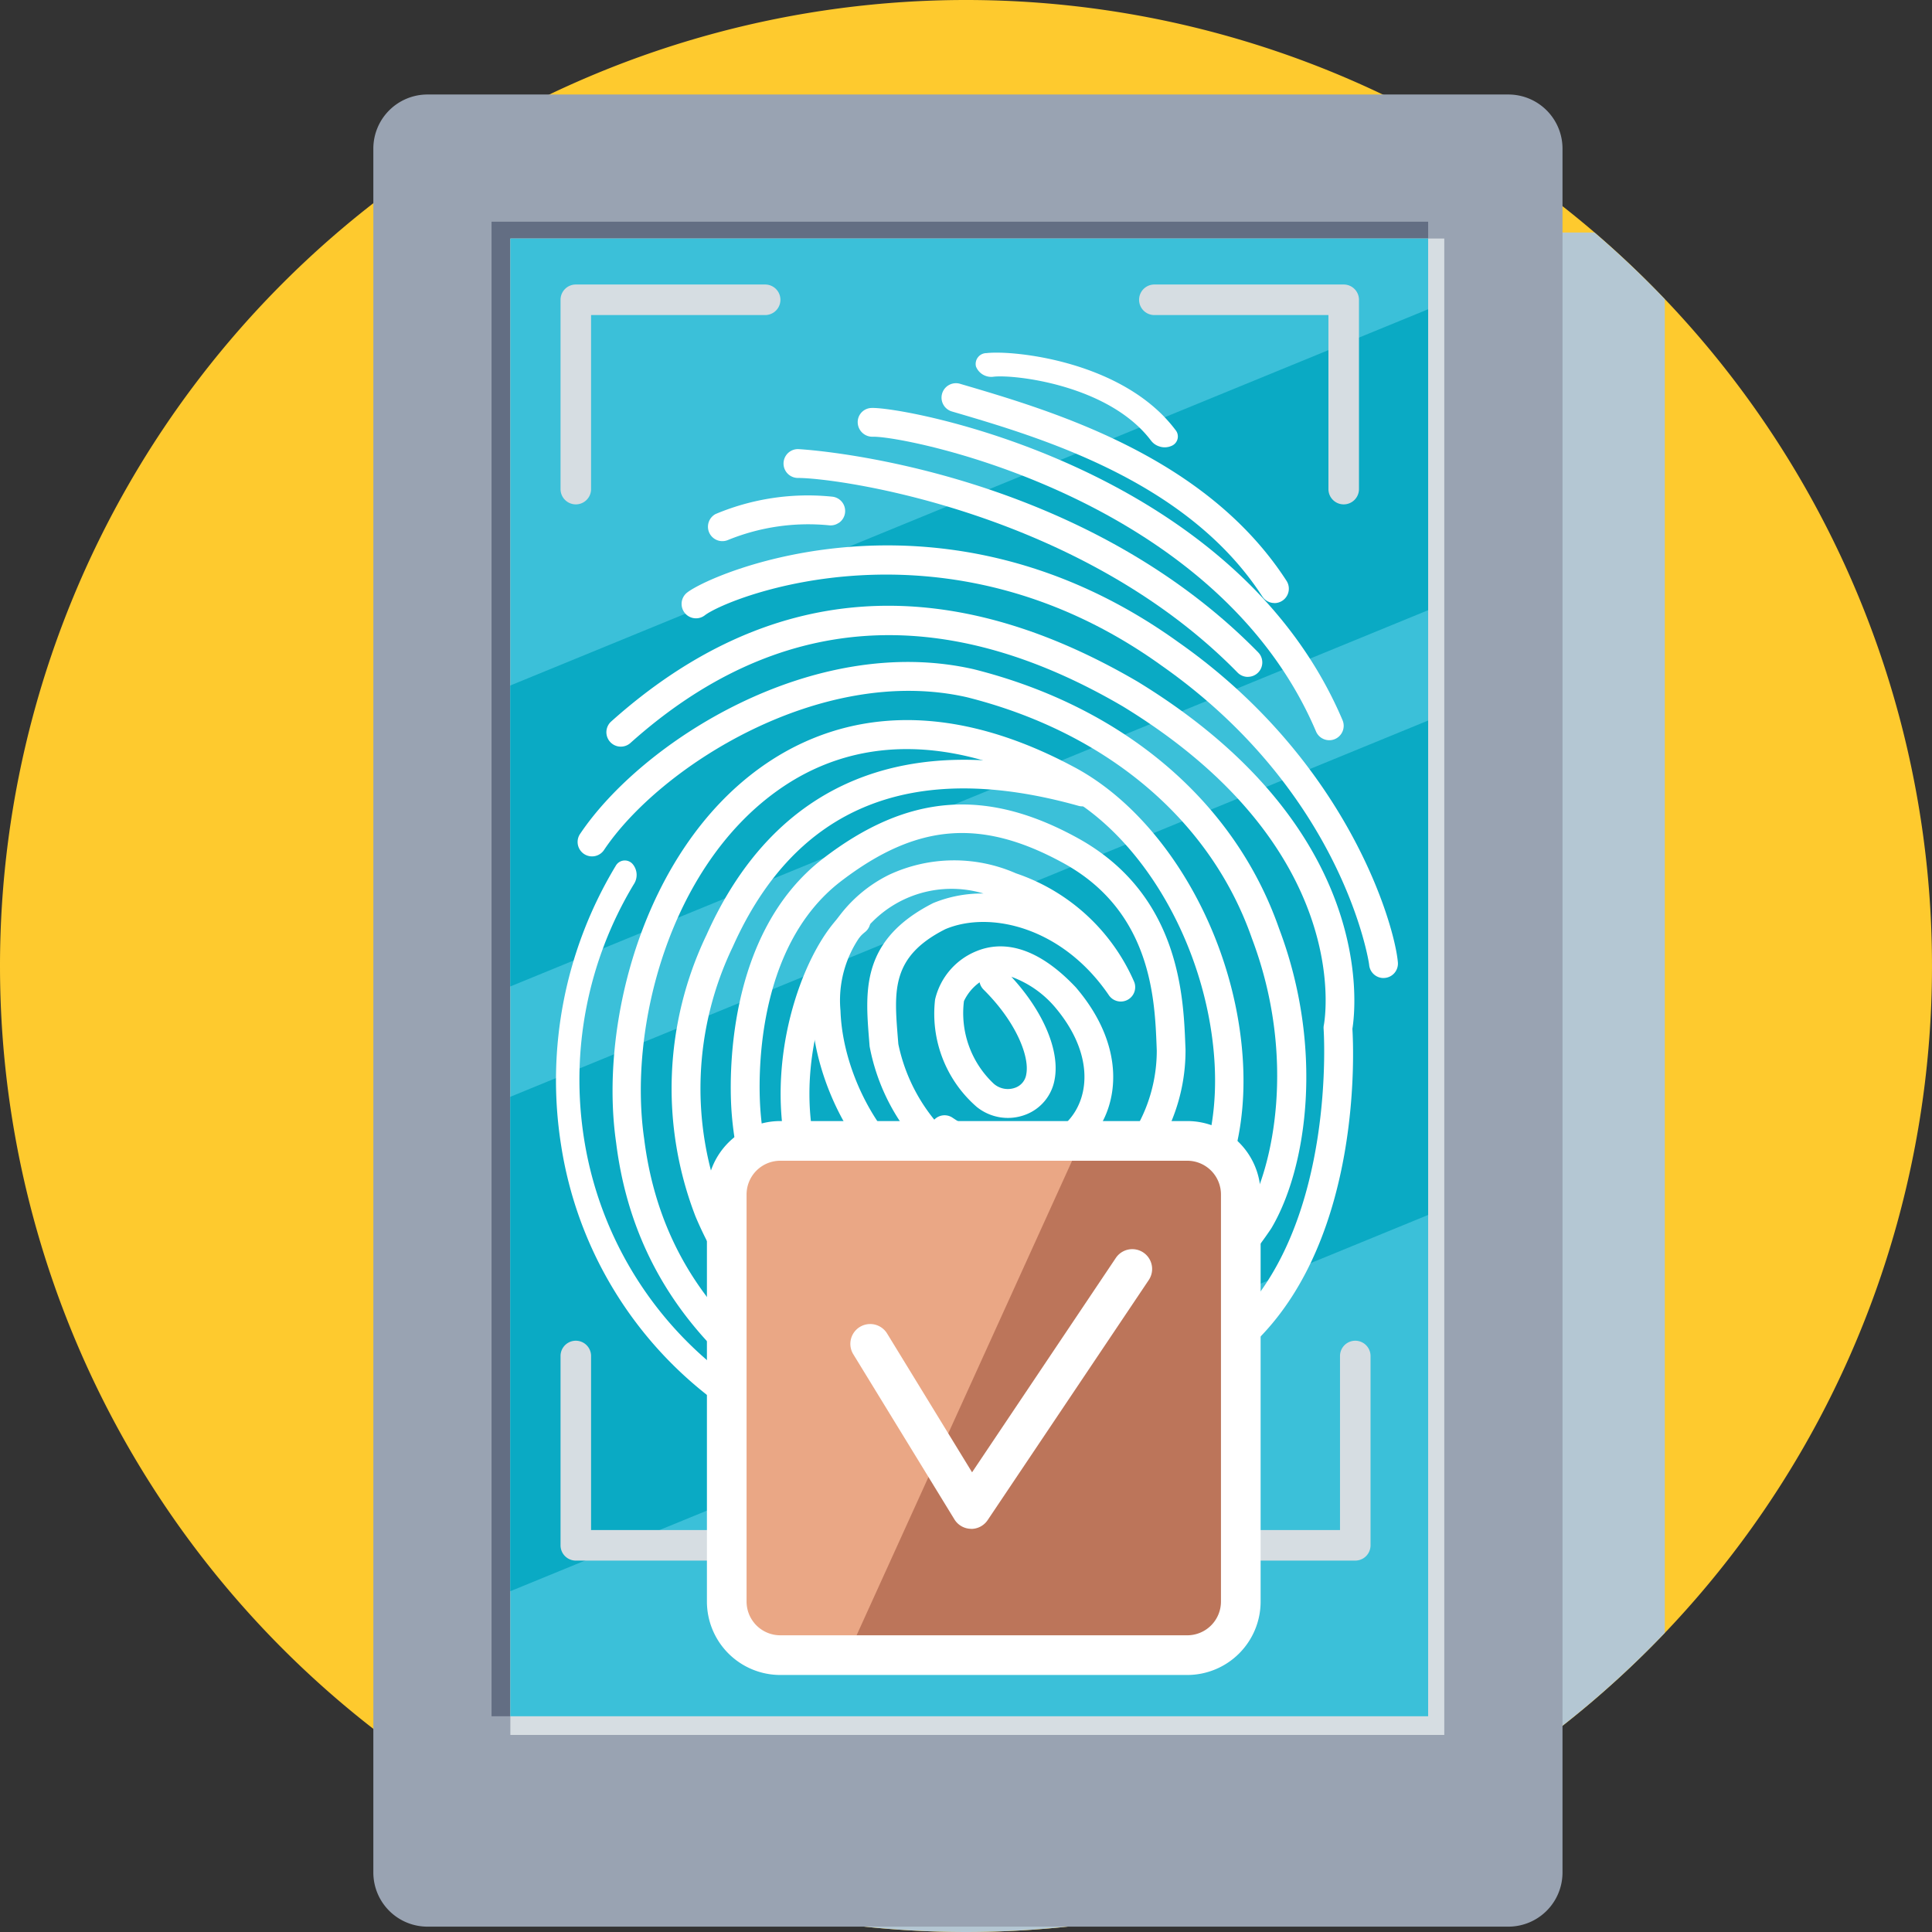 <svg xmlns="http://www.w3.org/2000/svg" width="77.95" height="77.95" viewBox="0 0 77.95 77.95">
  <rect x="0" y="0" width="77.95" height="77.95" fill="#333333" stroke="none"/>
  <g id="Grupo_148504" data-name="Grupo 148504" transform="translate(11698.296 12232.614)">
    <g id="Grupo_148449" data-name="Grupo 148449" transform="translate(-14375.364 -13812.154)">
      <path id="Trazado_205901" data-name="Trazado 205901" d="M2716.043,1579.54a38.975,38.975,0,1,1-38.975,38.975,38.98,38.98,0,0,1,38.975-38.975Z" fill="#feca2e" fill-rule="evenodd"/>
    </g>
    <g id="Grupo_148450" data-name="Grupo 148450" transform="translate(-14375.364 -13812.154)">
      <path id="Trazado_205902" data-name="Trazado 205902" d="M2744.238,1591.61v53.81a38.974,38.974,0,0,1-47.979,6.677v-60.99a2.185,2.185,0,0,1,2.185-2.185H2741.4q1.485,1.273,2.836,2.688Z" fill="#b4c7d3" fill-rule="evenodd"/>
    </g>
    <g id="Grupo_148451" data-name="Grupo 148451" transform="translate(-14375.364 -13812.154)">
      <path id="Trazado_205903" data-name="Trazado 205903" d="M2740.11,1585.537v69.552a2.185,2.185,0,0,1-2.184,2.185h-43.61a2.185,2.185,0,0,1-2.185-2.185v-69.552a2.184,2.184,0,0,1,2.185-2.184h43.61a2.184,2.184,0,0,1,2.184,2.185Z" fill="#99a3b2" fill-rule="evenodd"/>
    </g>
    <g id="Grupo_148452" data-name="Grupo 148452" transform="translate(-14375.364 -13812.154)">
      <path id="Trazado_205904" data-name="Trazado 205904" d="M2734.689,1648.785v-60.3H2696.9v60.3Z" fill="#636e83" fill-rule="evenodd"/>
    </g>
    <g id="Grupo_148453" data-name="Grupo 148453" transform="translate(-14375.364 -13812.154)">
      <path id="Trazado_205905" data-name="Trazado 205905" d="M2735.34,1649.539v-60.375h-37.681v60.375Z" fill="#d6dde2" fill-rule="evenodd"/>
    </g>
    <g id="Grupo_148454" data-name="Grupo 148454" transform="translate(-14375.364 -13812.154)">
      <path id="Trazado_205906" data-name="Trazado 205906" d="M2734.689,1648.785v-59.621h-37.031v59.621Z" fill="#3bc0d9" fill-rule="evenodd"/>
    </g>
    <g id="Grupo_148455" data-name="Grupo 148455" transform="translate(-14375.364 -13812.154)">
      <path id="Trazado_205907" data-name="Trazado 205907" d="M2734.689,1628.559v-19.948l-37.031,15.181v19.948l37.031-15.181Zm0-24.4v-12.142l-37.031,15.18v12.143l37.031-15.181Z" fill="#0aaac4" fill-rule="evenodd"/>
    </g>
    <g id="Grupo_148456" data-name="Grupo 148456" transform="translate(-14375.364 -13812.154)">
      <path id="Trazado_205908" data-name="Trazado 205908" d="M2710.909,1600.636a.576.576,0,0,1-.377.1,8.591,8.591,0,0,0-4.089.59.581.581,0,0,1-.5-1.048,9.606,9.606,0,0,1,4.693-.7.581.581,0,0,1,.276,1.06Z" fill="#fff" fill-rule="evenodd"/>
    </g>
    <g id="Grupo_148457" data-name="Grupo 148457" transform="translate(-14375.364 -13812.154)">
      <path id="Trazado_205909" data-name="Trazado 205909" d="M2728.486,1603.87a.58.58,0,0,1-.488-.266c-3.023-4.674-8.96-6.417-12.508-7.458a.582.582,0,1,1,.329-1.116c3.7,1.086,9.9,2.907,13.155,7.943a.582.582,0,0,1-.488.9Z" fill="#fff" fill-rule="evenodd"/>
    </g>
    <g id="Grupo_148458" data-name="Grupo 148458" transform="translate(-14375.364 -13812.154)">
      <path id="Trazado_205910" data-name="Trazado 205910" d="M2730.7,1609.405a.581.581,0,0,1-.535-.353c-4.006-9.421-16.413-11.891-17.838-11.891h-.06a.59.59,0,0,1-.591-.541.57.57,0,0,1,.512-.617c1.068-.113,14.651,2.252,19.047,12.593a.582.582,0,0,1-.307.763.573.573,0,0,1-.228.046Z" fill="#fff" fill-rule="evenodd"/>
    </g>
    <g id="Grupo_148459" data-name="Grupo 148459" transform="translate(-14375.364 -13812.154)">
      <path id="Trazado_205911" data-name="Trazado 205911" d="M2727.415,1606.85a.578.578,0,0,1-.416-.175c-6.346-6.486-16.083-7.851-17.736-7.851a.582.582,0,1,1,0-1.164c.106,0,11.141.611,18.568,8.2a.581.581,0,0,1-.416.988Z" fill="#fff" fill-rule="evenodd"/>
    </g>
    <g id="Grupo_148460" data-name="Grupo 148460" transform="translate(-14375.364 -13812.154)">
      <path id="Trazado_205912" data-name="Trazado 205912" d="M2723.865,1597.558a.669.669,0,0,1-.35-.232c-1.7-2.261-5.532-2.683-6.358-2.587a.663.663,0,0,1-.711-.41.437.437,0,0,1,.426-.542c1.074-.125,5.524.313,7.622,3.1a.409.409,0,0,1-.169.647.672.672,0,0,1-.46.025Z" fill="#fff" fill-rule="evenodd"/>
    </g>
    <g id="Grupo_148461" data-name="Grupo 148461" transform="translate(-14375.364 -13812.154)">
      <path id="Trazado_205913" data-name="Trazado 205913" d="M2732.909,1619a.582.582,0,0,1-.6-.532c0-.066-1.023-6.91-8.365-12.066-8.746-6.294-17.5-2.762-18.439-2.036a.581.581,0,1,1-.711-.92c1.077-.832,10.377-4.79,19.823,2.008,6.841,4.8,8.722,11.409,8.851,12.915a.581.581,0,0,1-.53.628l-.033,0Z" fill="#fff" fill-rule="evenodd"/>
    </g>
    <g id="Grupo_148462" data-name="Grupo 148462" transform="translate(-14375.364 -13812.154)">
      <path id="Trazado_205914" data-name="Trazado 205914" d="M2720.534,1636.367c-.288,0-.58-.008-.878-.026-10.762-1.632-12.807-8.207-13.074-11.981-.081-1.167-.281-7.139,3.712-10.194,3.394-2.6,6.555-2.848,10.25-.816,4.111,2.261,4.271,6.372,4.348,8.347l.008.184a7.452,7.452,0,0,1-2.064,5.193,4.8,4.8,0,0,1-3.816,1.326,8.267,8.267,0,0,1-6.866-6.644l-.022-.28c-.158-1.978-.321-4.024,2.587-5.5a5.16,5.16,0,0,1,2.007-.386h.022a4.5,4.5,0,0,0-5.769,4.729c.093,2.75,1.869,5.6,3.336,6.225a.581.581,0,0,1-.453,1.071c-2.054-.869-3.943-4.26-4.044-7.257a5.629,5.629,0,0,1,3.122-5.524,6.209,6.209,0,0,1,5.121-.057,7.981,7.981,0,0,1,4.773,4.391.581.581,0,0,1-1.027.525c-1.875-2.75-4.8-3.425-6.6-2.663-2.176,1.1-2.067,2.467-1.917,4.352l.023.283a7.112,7.112,0,0,0,5.818,5.576,3.616,3.616,0,0,0,2.9-1.008,6.274,6.274,0,0,0,1.709-4.3l-.007-.188c-.074-1.9-.213-5.43-3.747-7.374-3.323-1.827-5.926-1.618-8.984.722-3.519,2.693-3.331,8.126-3.257,9.189.417,5.918,4.692,9.792,12.035,10.907a9.016,9.016,0,0,0,7.244-2.466c3.956-4.011,3.453-11.59,3.448-11.665a.571.571,0,0,1,.008-.154c.055-.288,1.214-7.167-8.1-12.858-7.315-4.284-14.01-3.787-19.888,1.481a.582.582,0,0,1-.776-.867c6.3-5.642,13.449-6.186,21.261-1.612,9.616,5.878,8.8,13.112,8.656,14,.053.871.374,8.274-3.78,12.493a9.851,9.851,0,0,1-7.321,2.833Z" fill="#fff" fill-rule="evenodd"/>
    </g>
    <g id="Grupo_148463" data-name="Grupo 148463" transform="translate(-14375.364 -13812.154)">
      <path id="Trazado_205915" data-name="Trazado 205915" d="M2719.651,1634.435a.582.582,0,0,1-.023-1.163c4.618-.179,6.955-3.626,7.722-4.758,1.094-1.843,2.045-6.305.229-11.112-1.664-4.768-5.851-8.309-11.494-9.73-5.89-1.339-12.408,2.8-14.658,6.179a.582.582,0,0,1-.968-.645c2.5-3.744,9.408-8.144,15.9-6.664,6.043,1.52,10.526,5.333,12.316,10.463,1.832,4.846,1.124,9.665-.308,12.085l-.051.077c-2.279,3.361-5.186,5.133-8.639,5.267Z" fill="#fff" fill-rule="evenodd"/>
    </g>
    <g id="Grupo_148464" data-name="Grupo 148464" transform="translate(-14375.364 -13812.154)">
      <path id="Trazado_205916" data-name="Trazado 205916" d="M2715.957,1619.908v.013s0-.009,0-.013Zm.634-.74a.586.586,0,0,0,.162.3c1.313,1.3,1.861,2.7,1.722,3.414a.682.682,0,0,1-.447.544.86.86,0,0,1-.868-.164,3.909,3.909,0,0,1-1.2-3.33,1.943,1.943,0,0,1,.636-.761Zm4.527,6.273c1.135-1.338,1.372-3.709-.643-6.064-1.739-1.844-3.125-1.815-3.985-1.471a2.79,2.79,0,0,0-1.694,1.958,4.976,4.976,0,0,0,1.681,4.337,2,2,0,0,0,2,.3,1.855,1.855,0,0,0,1.14-1.4c.225-1.16-.454-2.756-1.744-4.151a4.181,4.181,0,0,1,1.739,1.2c1.569,1.836,1.441,3.607.586,4.572s-2.632,1.3-4.693-.082a.573.573,0,0,0-.807.158.581.581,0,0,0,.159.807c2.643,1.775,5.023,1.224,6.21-.109l.052-.059Z" fill="#fff" fill-rule="evenodd"/>
    </g>
    <g id="Grupo_148465" data-name="Grupo 148465" transform="translate(-14375.364 -13812.154)">
      <path id="Trazado_205917" data-name="Trazado 205917" d="M2707.77,1637.011a.4.4,0,0,1-.44,0,15.9,15.9,0,0,1-7.621-11.249,16.741,16.741,0,0,1,2.215-11.31.418.418,0,0,1,.671-.048.68.68,0,0,1,.04.821,15.271,15.271,0,0,0-1.992,10.325,14.844,14.844,0,0,0,7.124,10.428.651.651,0,0,1,.2.784.536.536,0,0,1-.2.247Z" fill="#fff" fill-rule="evenodd"/>
    </g>
    <g id="Grupo_148466" data-name="Grupo 148466" transform="translate(-14375.364 -13812.154)">
      <path id="Trazado_205918" data-name="Trazado 205918" d="M2712,1638.63a.566.566,0,0,1-.4-.161,14.208,14.208,0,0,0-1.669-1.247c-2.684-1.835-7.176-4.907-8.005-11.585-.693-4.8,1.109-11.732,5.814-15.12,2.463-1.774,6.648-3.224,12.6-.063,3.371,1.756,6.084,6.025,6.746,10.621.535,3.712-.342,6.9-2.467,8.963a.57.57,0,0,1-.811-.017.588.588,0,0,1,.017-.822c1.851-1.8,2.606-4.626,2.127-7.956-.61-4.241-3.078-8.162-6.14-9.756-4.308-2.288-8.254-2.3-11.412-.022-4.333,3.121-5.987,9.55-5.343,14.015.767,6.166,4.825,8.942,7.511,10.778a14.72,14.72,0,0,1,1.821,1.37.589.589,0,0,1,.018.822.565.565,0,0,1-.414.18Z" fill="#fff" fill-rule="evenodd"/>
    </g>
    <g id="Grupo_148467" data-name="Grupo 148467" transform="translate(-14375.364 -13812.154)">
      <path id="Trazado_205919" data-name="Trazado 205919" d="M2718.868,1637.871a14.273,14.273,0,0,1-5.388-1.106,15.038,15.038,0,0,1-8.346-8.134,14.318,14.318,0,0,1,.438-11.367c2.76-6.177,8.058-8.366,15.324-6.331a.581.581,0,0,1-.313,1.12c-6.73-1.885-11.421.028-13.948,5.684a13.176,13.176,0,0,0-.423,10.458,13.868,13.868,0,0,0,7.705,7.492c6.431,2.6,10.79-.536,11.225-1.1a.582.582,0,0,1,.922.712,10.3,10.3,0,0,1-7.2,2.573Z" fill="#fff" fill-rule="evenodd"/>
    </g>
    <g id="Grupo_148468" data-name="Grupo 148468" transform="translate(-14375.364 -13812.154)">
      <path id="Trazado_205920" data-name="Trazado 205920" d="M2717.429,1634.255a.613.613,0,0,1-.178-.027c-6.107-1.966-8-5.744-8.512-8.567-.731-4.029.968-8.206,2.508-9.426a.581.581,0,0,1,.723.91c-1.067.846-2.77,4.544-2.087,8.308.654,3.6,3.324,6.252,7.724,7.667a.582.582,0,0,1-.178,1.135Z" fill="#fff" fill-rule="evenodd"/>
    </g>
    <g id="Grupo_148469" data-name="Grupo 148469" transform="translate(-14375.364 -13812.154)">
      <path id="Trazado_205921" data-name="Trazado 205921" d="M2700.3,1599.89a.616.616,0,0,1-.616-.617v-7.638a.616.616,0,0,1,.616-.616h7.639a.616.616,0,0,1,0,1.233h-7.023v7.021A.616.616,0,0,1,2700.3,1599.89Z" fill="#d6dde2"/>
    </g>
    <g id="Grupo_148470" data-name="Grupo 148470" transform="translate(-14375.364 -13812.154)">
      <path id="Trazado_205922" data-name="Trazado 205922" d="M2731.282,1599.89a.616.616,0,0,1-.616-.617v-7.021h-7.023a.616.616,0,0,1,0-1.233h7.639a.616.616,0,0,1,.616.616v7.638A.616.616,0,0,1,2731.282,1599.89Z" fill="#d6dde2"/>
    </g>
    <g id="Grupo_148471" data-name="Grupo 148471" transform="translate(-14375.364 -13812.154)">
      <path id="Trazado_205923" data-name="Trazado 205923" d="M2707.939,1642.505H2700.3a.616.616,0,0,1-.616-.616v-7.639a.616.616,0,0,1,1.232,0v7.023h7.023a.616.616,0,0,1,0,1.232Z" fill="#d6dde2"/>
    </g>
    <g id="Grupo_148472" data-name="Grupo 148472" transform="translate(-14375.364 -13812.154)">
      <path id="Trazado_205924" data-name="Trazado 205924" d="M2731.749,1642.505h-7.639a.616.616,0,1,1,0-1.232h7.023v-7.023a.616.616,0,0,1,1.232,0v7.639A.616.616,0,0,1,2731.749,1642.505Z" fill="#d6dde2"/>
    </g>
    <g id="Grupo_148473" data-name="Grupo 148473" transform="translate(-14375.364 -13812.154)">
      <path id="Trazado_205925" data-name="Trazado 205925" d="M2724.971,1646.32h-16.422a2.161,2.161,0,0,1-2.159-2.161v-16.427a2.16,2.16,0,0,1,2.159-2.16h16.422a2.16,2.16,0,0,1,2.159,2.16v16.427a2.16,2.16,0,0,1-2.159,2.161Z" fill="#eaa785" fill-rule="evenodd"/>
    </g>
    <g id="Grupo_148474" data-name="Grupo 148474" transform="translate(-14375.364 -13812.154)">
      <path id="Trazado_205926" data-name="Trazado 205926" d="M2724.971,1646.32h-13.706l9.422-20.748h4.284a2.16,2.16,0,0,1,2.159,2.16v16.427a2.16,2.16,0,0,1-2.159,2.161Z" fill="#bc755a" fill-rule="evenodd"/>
    </g>
    <g id="Grupo_148475" data-name="Grupo 148475" transform="translate(-14375.364 -13812.154)">
      <path id="Trazado_205927" data-name="Trazado 205927" d="M2708.549,1626.372a1.361,1.361,0,0,0-1.359,1.36v16.427a1.361,1.361,0,0,0,1.359,1.36h16.422a1.361,1.361,0,0,0,1.359-1.36v-16.427a1.361,1.361,0,0,0-1.359-1.36Zm16.422,20.748h-16.422a2.963,2.963,0,0,1-2.959-2.961v-16.427a2.963,2.963,0,0,1,2.959-2.961h16.422a2.963,2.963,0,0,1,2.959,2.961v16.427a2.963,2.963,0,0,1-2.959,2.961Z" fill="#fff" fill-rule="evenodd"/>
    </g>
    <g id="Grupo_148476" data-name="Grupo 148476" transform="translate(-14375.364 -13812.154)">
      <path id="Trazado_205928" data-name="Trazado 205928" d="M2716.257,1641.223h-.016a.8.8,0,0,1-.666-.382l-4.08-6.662a.8.8,0,1,1,1.365-.836l3.428,5.6,5.8-8.649a.8.8,0,1,1,1.329.891l-6.5,9.686a.8.8,0,0,1-.664.355Z" fill="#fff" fill-rule="evenodd"/>
    </g>
  </g>
</svg>
